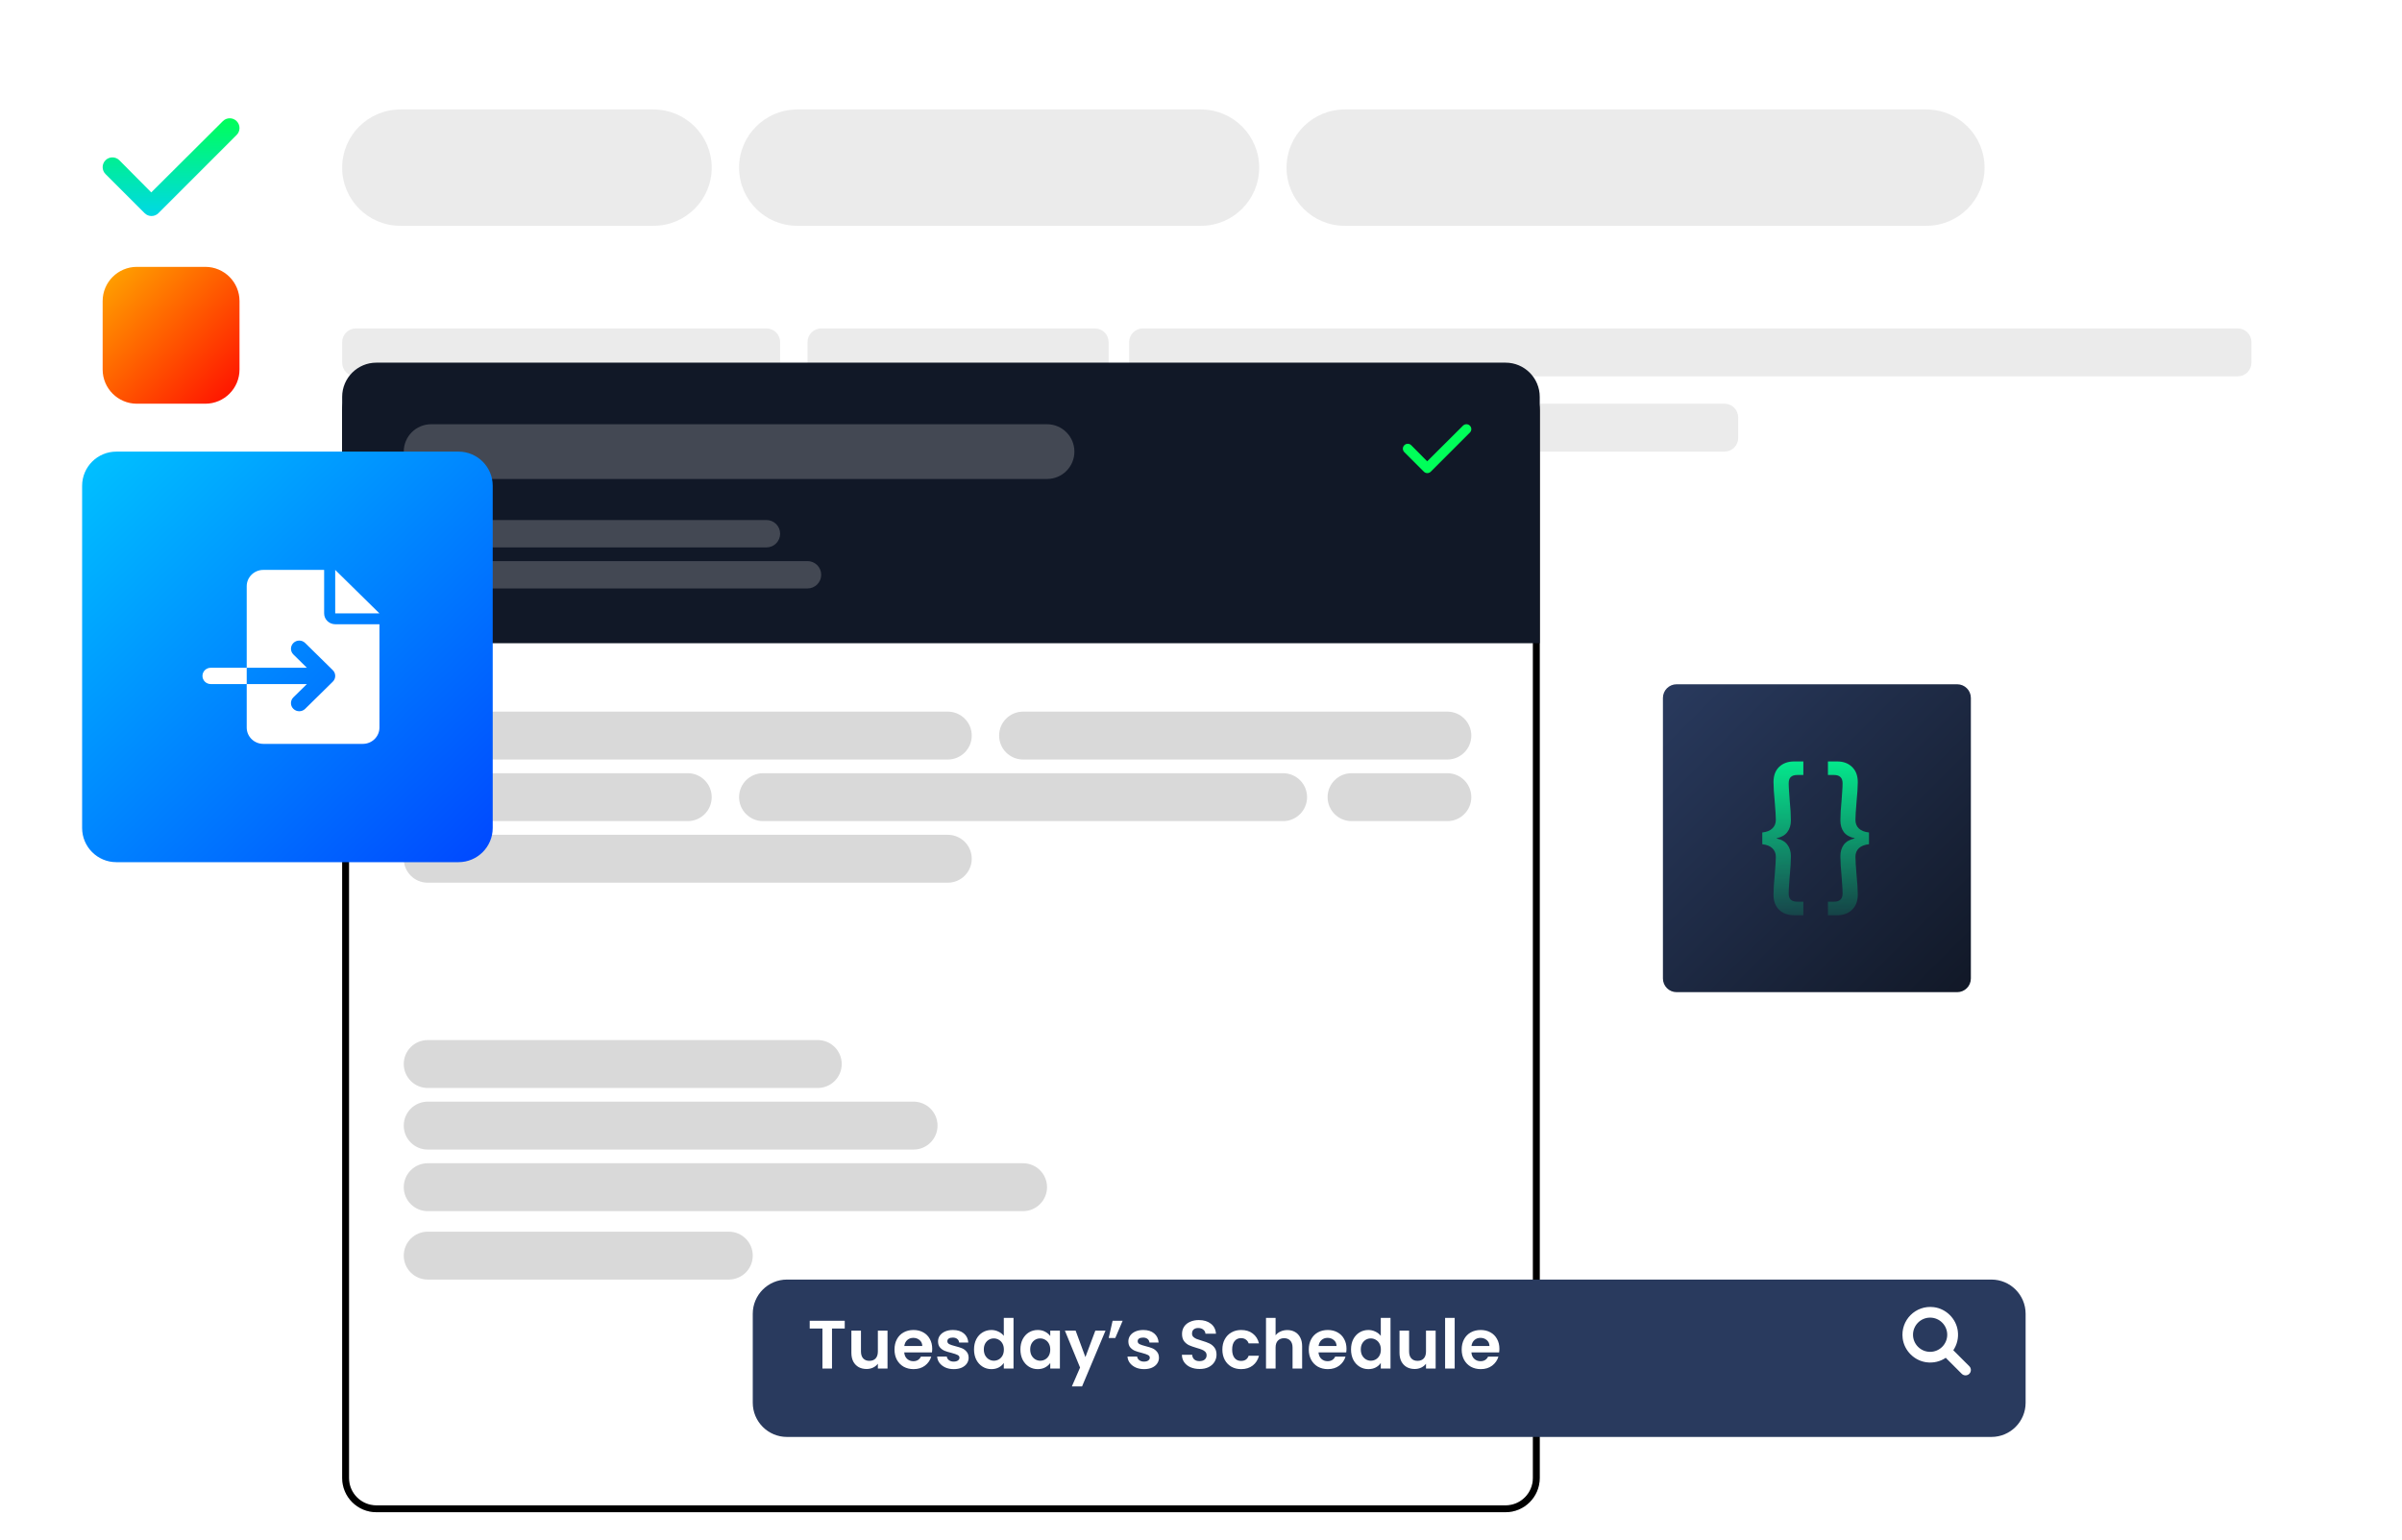 
<svg width="351" height="225" viewBox="0 0 351 225" fill="none" xmlns="http://www.w3.org/2000/svg">
<g filter="url(#filter0_i_4_153)">
<path d="M342 2H9C6.239 2 4 4.239 4 7V77C4 79.761 6.239 82 9 82H342C344.761 82 347 79.761 347 77V7C347 4.239 344.761 2 342 2Z" fill="white"/>
</g>
<g filter="url(#filter1_i_4_153)">
<path d="M15 44C15 41.239 17.239 39 20 39H30C32.761 39 35 41.239 35 44V54C35 56.761 32.761 59 30 59H20C17.239 59 15 56.761 15 54V44Z" fill="url(#paint0_linear_4_153)"/>
</g>
<path d="M95.5 16H58.5C53.806 16 50 19.806 50 24.5C50 29.194 53.806 33 58.5 33H95.5C100.194 33 104 29.194 104 24.5C104 19.806 100.194 16 95.5 16Z" fill="#D9D9D9" fill-opacity="0.5"/>
<path d="M112 48H52C50.895 48 50 48.895 50 50V53C50 54.105 50.895 55 52 55H112C113.105 55 114 54.105 114 53V50C114 48.895 113.105 48 112 48Z" fill="#D9D9D9" fill-opacity="0.5"/>
<path d="M160 48H120C118.895 48 118 48.895 118 50V53C118 54.105 118.895 55 120 55H160C161.105 55 162 54.105 162 53V50C162 48.895 161.105 48 160 48Z" fill="#D9D9D9" fill-opacity="0.5"/>
<path d="M327 48H167C165.895 48 165 48.895 165 50V53C165 54.105 165.895 55 167 55H327C328.105 55 329 54.105 329 53V50C329 48.895 328.105 48 327 48Z" fill="#D9D9D9" fill-opacity="0.5"/>
<path d="M149 59H52C50.895 59 50 59.895 50 61V64C50 65.105 50.895 66 52 66H149C150.105 66 151 65.105 151 64V61C151 59.895 150.105 59 149 59Z" fill="#D9D9D9" fill-opacity="0.5"/>
<path d="M252 59H155C153.895 59 153 59.895 153 61V64C153 65.105 153.895 66 155 66H252C253.105 66 254 65.105 254 64V61C254 59.895 253.105 59 252 59Z" fill="#D9D9D9" fill-opacity="0.5"/>
<path d="M175.5 16H116.5C111.806 16 108 19.806 108 24.5C108 29.194 111.806 33 116.5 33H175.5C180.194 33 184 29.194 184 24.5C184 19.806 180.194 16 175.5 16Z" fill="#D9D9D9" fill-opacity="0.5"/>
<path d="M281.5 16H196.5C191.806 16 188 19.806 188 24.5C188 29.194 191.806 33 196.5 33H281.5C286.194 33 290 29.194 290 24.5C290 19.806 286.194 16 281.5 16Z" fill="#D9D9D9" fill-opacity="0.5"/>
<g filter="url(#filter2_i_4_153)">
<path d="M34.58 17.705C35.138 18.263 35.138 19.165 34.58 19.723L23.152 31.152C22.594 31.71 21.692 31.71 21.134 31.152L15.418 25.438C14.861 24.88 14.861 23.978 15.418 23.42C15.976 22.862 16.881 22.862 17.439 23.42L22.103 28.12L32.562 17.705C33.12 17.146 34.022 17.146 34.58 17.705Z" fill="url(#paint1_linear_4_153)"/>
</g>
<g filter="url(#filter3_i_4_153)">
<path d="M220 53H55C52.239 53 50 55.239 50 58V214C50 216.761 52.239 219 55 219H220C222.761 219 225 216.761 225 214V58C225 55.239 222.761 53 220 53Z" fill="white"/>
<path d="M220 53.5H55C52.515 53.5 50.5 55.515 50.5 58V214C50.5 216.485 52.515 218.5 55 218.5H220C222.485 218.5 224.5 216.485 224.5 214V58C224.5 55.515 222.485 53.5 220 53.5Z" stroke="black"/>
<path d="M220 53.5H55C52.515 53.5 50.5 55.515 50.5 58V214C50.5 216.485 52.515 218.5 55 218.5H220C222.485 218.5 224.5 216.485 224.5 214V58C224.5 55.515 222.485 53.5 220 53.5Z" stroke="black" stroke-opacity="0.2"/>
</g>
<path d="M138.5 104H62.5C60.567 104 59 105.567 59 107.5C59 109.433 60.567 111 62.5 111H138.5C140.433 111 142 109.433 142 107.5C142 105.567 140.433 104 138.5 104Z" fill="black" fill-opacity="0.15"/>
<path d="M119.5 152H62.5C60.567 152 59 153.567 59 155.5C59 157.433 60.567 159 62.5 159H119.5C121.433 159 123 157.433 123 155.5C123 153.567 121.433 152 119.5 152Z" fill="black" fill-opacity="0.15"/>
<path d="M106.5 180H62.5C60.567 180 59 181.567 59 183.5C59 185.433 60.567 187 62.5 187H106.5C108.433 187 110 185.433 110 183.5C110 181.567 108.433 180 106.5 180Z" fill="black" fill-opacity="0.15"/>
<path d="M149.5 170H62.5C60.567 170 59 171.567 59 173.5C59 175.433 60.567 177 62.5 177H149.5C151.433 177 153 175.433 153 173.5C153 171.567 151.433 170 149.5 170Z" fill="black" fill-opacity="0.15"/>
<path d="M133.5 161H62.5C60.567 161 59 162.567 59 164.5C59 166.433 60.567 168 62.5 168H133.5C135.433 168 137 166.433 137 164.5C137 162.567 135.433 161 133.5 161Z" fill="black" fill-opacity="0.15"/>
<path d="M211.5 113H197.5C195.567 113 194 114.567 194 116.5C194 118.433 195.567 120 197.5 120H211.5C213.433 120 215 118.433 215 116.5C215 114.567 213.433 113 211.5 113Z" fill="black" fill-opacity="0.15"/>
<path d="M138.5 122H62.5C60.567 122 59 123.567 59 125.5C59 127.433 60.567 129 62.5 129H138.5C140.433 129 142 127.433 142 125.5C142 123.567 140.433 122 138.5 122Z" fill="black" fill-opacity="0.15"/>
<path d="M100.5 113H62.5C60.567 113 59 114.567 59 116.5C59 118.433 60.567 120 62.5 120H100.5C102.433 120 104 118.433 104 116.5C104 114.567 102.433 113 100.5 113Z" fill="black" fill-opacity="0.15"/>
<path d="M211.5 104H149.5C147.567 104 146 105.567 146 107.5C146 109.433 147.567 111 149.5 111H211.5C213.433 111 215 109.433 215 107.5C215 105.567 213.433 104 211.5 104Z" fill="black" fill-opacity="0.15"/>
<path d="M187.5 113H111.5C109.567 113 108 114.567 108 116.5C108 118.433 109.567 120 111.5 120H187.5C189.433 120 191 118.433 191 116.5C191 114.567 189.433 113 187.5 113Z" fill="black" fill-opacity="0.15"/>
<path d="M50 58C50 55.239 52.239 53 55 53H220C222.761 53 225 55.239 225 58V94H50V58Z" fill="#111827"/>
<g filter="url(#filter4_i_4_153)">
<path d="M214.791 62.21C215.07 62.489 215.07 62.94 214.791 63.219L209.076 68.933C208.797 69.212 208.346 69.212 208.067 68.933L205.209 66.076C204.93 65.797 204.93 65.346 205.209 65.067C205.488 64.788 205.94 64.788 206.219 65.067L208.552 67.418L213.782 62.21C214.061 61.93 214.512 61.93 214.791 62.21Z" fill="#00FF59"/>
</g>
<path d="M153 62H63C60.791 62 59 63.791 59 66C59 68.209 60.791 70 63 70H153C155.209 70 157 68.209 157 66C157 63.791 155.209 62 153 62Z" fill="#D9D9D9" fill-opacity="0.25"/>
<path d="M112 76H61C59.895 76 59 76.895 59 78C59 79.105 59.895 80 61 80H112C113.105 80 114 79.105 114 78C114 76.895 113.105 76 112 76Z" fill="#D9D9D9" fill-opacity="0.25"/>
<path d="M118 82H61C59.895 82 59 82.895 59 84C59 85.105 59.895 86 61 86H118C119.105 86 120 85.105 120 84C120 82.895 119.105 82 118 82Z" fill="#D9D9D9" fill-opacity="0.25"/>
<g filter="url(#filter5_i_4_153)">
<path d="M67 66H17C14.239 66 12 68.239 12 71V121C12 123.761 14.239 126 17 126H67C69.761 126 72 123.761 72 121V71C72 68.239 69.761 66 67 66Z" fill="url(#paint2_linear_4_153)"/>
</g>
<path d="M48.983 83.288V89.644H55.448L48.983 83.288ZM47.366 89.644V83.288H38.476C37.138 83.288 36.052 84.355 36.052 85.672V97.589H44.846L42.874 95.651C42.401 95.185 42.401 94.431 42.874 93.966C43.348 93.5 44.115 93.5 44.589 93.966L48.63 97.938C49.103 98.404 49.103 99.158 48.63 99.623L44.589 103.596C44.115 104.061 43.348 104.061 42.874 103.596C42.633 103.364 42.517 103.061 42.517 102.753C42.517 102.445 42.636 102.143 42.872 101.911L44.846 99.972H36.052V106.328C36.052 107.644 37.138 108.712 38.476 108.712H53.024C54.363 108.712 55.448 107.645 55.448 106.328V91.233H49.028C48.089 91.233 47.366 90.523 47.366 89.644ZM30.799 97.589C30.129 97.589 29.586 98.12 29.586 98.781C29.586 99.439 30.129 99.972 30.799 99.972H36.052V97.589H30.799Z" fill="white"/>
<g filter="url(#filter6_i_4_153)">
<path d="M291 185H115C112.239 185 110 187.239 110 190V203C110 205.761 112.239 208 115 208H291C293.761 208 296 205.761 296 203V190C296 187.239 293.761 185 291 185Z" fill="#293A5E"/>
</g>
<path d="M123.44 193.02V194.15H121.58V200H120.18V194.15H118.32V193.02H123.44ZM129.691 194.46V200H128.281V199.3C128.101 199.54 127.865 199.73 127.571 199.87C127.285 200.003 126.971 200.07 126.631 200.07C126.198 200.07 125.815 199.98 125.481 199.8C125.148 199.613 124.885 199.343 124.691 198.99C124.505 198.63 124.411 198.203 124.411 197.71V194.46H125.811V197.51C125.811 197.95 125.921 198.29 126.141 198.53C126.361 198.763 126.661 198.88 127.041 198.88C127.428 198.88 127.731 198.763 127.951 198.53C128.171 198.29 128.281 197.95 128.281 197.51V194.46H129.691ZM136.223 197.11C136.223 197.31 136.209 197.49 136.183 197.65H132.133C132.166 198.05 132.306 198.363 132.553 198.59C132.799 198.817 133.103 198.93 133.463 198.93C133.983 198.93 134.353 198.707 134.573 198.26H136.083C135.923 198.793 135.616 199.233 135.163 199.58C134.709 199.92 134.153 200.09 133.493 200.09C132.959 200.09 132.479 199.973 132.053 199.74C131.633 199.5 131.303 199.163 131.063 198.73C130.829 198.297 130.713 197.797 130.713 197.23C130.713 196.657 130.829 196.153 131.063 195.72C131.296 195.287 131.623 194.953 132.043 194.72C132.463 194.487 132.946 194.37 133.493 194.37C134.019 194.37 134.489 194.483 134.903 194.71C135.323 194.937 135.646 195.26 135.873 195.68C136.106 196.093 136.223 196.57 136.223 197.11ZM134.773 196.71C134.766 196.35 134.636 196.063 134.383 195.85C134.129 195.63 133.819 195.52 133.453 195.52C133.106 195.52 132.813 195.627 132.573 195.84C132.339 196.047 132.196 196.337 132.143 196.71H134.773ZM139.365 200.09C138.911 200.09 138.505 200.01 138.145 199.85C137.785 199.683 137.498 199.46 137.285 199.18C137.078 198.9 136.965 198.59 136.945 198.25H138.355C138.381 198.463 138.485 198.64 138.665 198.78C138.851 198.92 139.081 198.99 139.355 198.99C139.621 198.99 139.828 198.937 139.975 198.83C140.128 198.723 140.205 198.587 140.205 198.42C140.205 198.24 140.111 198.107 139.925 198.02C139.745 197.927 139.455 197.827 139.055 197.72C138.641 197.62 138.301 197.517 138.035 197.41C137.775 197.303 137.548 197.14 137.355 196.92C137.168 196.7 137.075 196.403 137.075 196.03C137.075 195.723 137.161 195.443 137.335 195.19C137.515 194.937 137.768 194.737 138.095 194.59C138.428 194.443 138.818 194.37 139.265 194.37C139.925 194.37 140.451 194.537 140.845 194.87C141.238 195.197 141.455 195.64 141.495 196.2H140.155C140.135 195.98 140.041 195.807 139.875 195.68C139.715 195.547 139.498 195.48 139.225 195.48C138.971 195.48 138.775 195.527 138.635 195.62C138.501 195.713 138.435 195.843 138.435 196.01C138.435 196.197 138.528 196.34 138.715 196.44C138.901 196.533 139.191 196.63 139.585 196.73C139.985 196.83 140.315 196.933 140.575 197.04C140.835 197.147 141.058 197.313 141.245 197.54C141.438 197.76 141.538 198.053 141.545 198.42C141.545 198.74 141.455 199.027 141.275 199.28C141.101 199.533 140.848 199.733 140.515 199.88C140.188 200.02 139.805 200.09 139.365 200.09ZM142.334 197.21C142.334 196.65 142.444 196.153 142.664 195.72C142.891 195.287 143.197 194.953 143.584 194.72C143.971 194.487 144.401 194.37 144.874 194.37C145.234 194.37 145.577 194.45 145.904 194.61C146.231 194.763 146.491 194.97 146.684 195.23V192.6H148.104V200H146.684V199.18C146.511 199.453 146.267 199.673 145.954 199.84C145.641 200.007 145.277 200.09 144.864 200.09C144.397 200.09 143.971 199.97 143.584 199.73C143.197 199.49 142.891 199.153 142.664 198.72C142.444 198.28 142.334 197.777 142.334 197.21ZM146.694 197.23C146.694 196.89 146.627 196.6 146.494 196.36C146.361 196.113 146.181 195.927 145.954 195.8C145.727 195.667 145.484 195.6 145.224 195.6C144.964 195.6 144.724 195.663 144.504 195.79C144.284 195.917 144.104 196.103 143.964 196.35C143.831 196.59 143.764 196.877 143.764 197.21C143.764 197.543 143.831 197.837 143.964 198.09C144.104 198.337 144.284 198.527 144.504 198.66C144.731 198.793 144.971 198.86 145.224 198.86C145.484 198.86 145.727 198.797 145.954 198.67C146.181 198.537 146.361 198.35 146.494 198.11C146.627 197.863 146.694 197.57 146.694 197.23ZM149.111 197.21C149.111 196.65 149.221 196.153 149.441 195.72C149.668 195.287 149.971 194.953 150.351 194.72C150.738 194.487 151.168 194.37 151.641 194.37C152.055 194.37 152.415 194.453 152.721 194.62C153.035 194.787 153.285 194.997 153.471 195.25V194.46H154.881V200H153.471V199.19C153.291 199.45 153.041 199.667 152.721 199.84C152.408 200.007 152.045 200.09 151.631 200.09C151.165 200.09 150.738 199.97 150.351 199.73C149.971 199.49 149.668 199.153 149.441 198.72C149.221 198.28 149.111 197.777 149.111 197.21ZM153.471 197.23C153.471 196.89 153.405 196.6 153.271 196.36C153.138 196.113 152.958 195.927 152.731 195.8C152.505 195.667 152.261 195.6 152.001 195.6C151.741 195.6 151.501 195.663 151.281 195.79C151.061 195.917 150.881 196.103 150.741 196.35C150.608 196.59 150.541 196.877 150.541 197.21C150.541 197.543 150.608 197.837 150.741 198.09C150.881 198.337 151.061 198.527 151.281 198.66C151.508 198.793 151.748 198.86 152.001 198.86C152.261 198.86 152.505 198.797 152.731 198.67C152.958 198.537 153.138 198.35 153.271 198.11C153.405 197.863 153.471 197.57 153.471 197.23ZM161.549 194.46L158.119 202.62H156.629L157.829 199.86L155.609 194.46H157.179L158.609 198.33L160.059 194.46H161.549ZM162.583 193.02H164.053L162.973 195.54H162.013L162.583 193.02ZM167.177 200.09C166.724 200.09 166.317 200.01 165.957 199.85C165.597 199.683 165.311 199.46 165.097 199.18C164.891 198.9 164.777 198.59 164.757 198.25H166.167C166.194 198.463 166.297 198.64 166.477 198.78C166.664 198.92 166.894 198.99 167.167 198.99C167.434 198.99 167.641 198.937 167.787 198.83C167.941 198.723 168.017 198.587 168.017 198.42C168.017 198.24 167.924 198.107 167.737 198.02C167.557 197.927 167.267 197.827 166.867 197.72C166.454 197.62 166.114 197.517 165.847 197.41C165.587 197.303 165.361 197.14 165.167 196.92C164.981 196.7 164.887 196.403 164.887 196.03C164.887 195.723 164.974 195.443 165.147 195.19C165.327 194.937 165.581 194.737 165.907 194.59C166.241 194.443 166.631 194.37 167.077 194.37C167.737 194.37 168.264 194.537 168.657 194.87C169.051 195.197 169.267 195.64 169.307 196.2H167.967C167.947 195.98 167.854 195.807 167.687 195.68C167.527 195.547 167.311 195.48 167.037 195.48C166.784 195.48 166.587 195.527 166.447 195.62C166.314 195.713 166.247 195.843 166.247 196.01C166.247 196.197 166.341 196.34 166.527 196.44C166.714 196.533 167.004 196.63 167.397 196.73C167.797 196.83 168.127 196.933 168.387 197.04C168.647 197.147 168.871 197.313 169.057 197.54C169.251 197.76 169.351 198.053 169.357 198.42C169.357 198.74 169.267 199.027 169.087 199.28C168.914 199.533 168.661 199.733 168.327 199.88C168.001 200.02 167.617 200.09 167.177 200.09ZM175.299 200.07C174.813 200.07 174.373 199.987 173.979 199.82C173.593 199.653 173.286 199.413 173.059 199.1C172.833 198.787 172.716 198.417 172.709 197.99H174.209C174.229 198.277 174.329 198.503 174.509 198.67C174.696 198.837 174.949 198.92 175.269 198.92C175.596 198.92 175.853 198.843 176.039 198.69C176.226 198.53 176.319 198.323 176.319 198.07C176.319 197.863 176.256 197.693 176.129 197.56C176.003 197.427 175.843 197.323 175.649 197.25C175.463 197.17 175.203 197.083 174.869 196.99C174.416 196.857 174.046 196.727 173.759 196.6C173.479 196.467 173.236 196.27 173.029 196.01C172.829 195.743 172.729 195.39 172.729 194.95C172.729 194.537 172.833 194.177 173.039 193.87C173.246 193.563 173.536 193.33 173.909 193.17C174.283 193.003 174.709 192.92 175.189 192.92C175.909 192.92 176.493 193.097 176.939 193.45C177.393 193.797 177.643 194.283 177.689 194.91H176.149C176.136 194.67 176.033 194.473 175.839 194.32C175.653 194.16 175.403 194.08 175.089 194.08C174.816 194.08 174.596 194.15 174.429 194.29C174.269 194.43 174.189 194.633 174.189 194.9C174.189 195.087 174.249 195.243 174.369 195.37C174.496 195.49 174.649 195.59 174.829 195.67C175.016 195.743 175.276 195.83 175.609 195.93C176.063 196.063 176.433 196.197 176.719 196.33C177.006 196.463 177.253 196.663 177.459 196.93C177.666 197.197 177.769 197.547 177.769 197.98C177.769 198.353 177.673 198.7 177.479 199.02C177.286 199.34 177.003 199.597 176.629 199.79C176.256 199.977 175.813 200.07 175.299 200.07ZM178.623 197.23C178.623 196.657 178.74 196.157 178.973 195.73C179.206 195.297 179.53 194.963 179.943 194.73C180.356 194.49 180.83 194.37 181.363 194.37C182.05 194.37 182.616 194.543 183.063 194.89C183.516 195.23 183.82 195.71 183.973 196.33H182.463C182.383 196.09 182.246 195.903 182.053 195.77C181.866 195.63 181.633 195.56 181.353 195.56C180.953 195.56 180.636 195.707 180.403 196C180.17 196.287 180.053 196.697 180.053 197.23C180.053 197.757 180.17 198.167 180.403 198.46C180.636 198.747 180.953 198.89 181.353 198.89C181.92 198.89 182.29 198.637 182.463 198.13H183.973C183.82 198.73 183.516 199.207 183.063 199.56C182.61 199.913 182.043 200.09 181.363 200.09C180.83 200.09 180.356 199.973 179.943 199.74C179.53 199.5 179.206 199.167 178.973 198.74C178.74 198.307 178.623 197.803 178.623 197.23ZM188.119 194.38C188.539 194.38 188.912 194.473 189.239 194.66C189.565 194.84 189.819 195.11 189.999 195.47C190.185 195.823 190.279 196.25 190.279 196.75V200H188.879V196.94C188.879 196.5 188.769 196.163 188.549 195.93C188.329 195.69 188.029 195.57 187.649 195.57C187.262 195.57 186.955 195.69 186.729 195.93C186.509 196.163 186.399 196.5 186.399 196.94V200H184.999V192.6H186.399V195.15C186.579 194.91 186.819 194.723 187.119 194.59C187.419 194.45 187.752 194.38 188.119 194.38ZM196.76 197.11C196.76 197.31 196.747 197.49 196.72 197.65H192.67C192.703 198.05 192.843 198.363 193.09 198.59C193.337 198.817 193.64 198.93 194 198.93C194.52 198.93 194.89 198.707 195.11 198.26H196.62C196.46 198.793 196.153 199.233 195.7 199.58C195.247 199.92 194.69 200.09 194.03 200.09C193.497 200.09 193.017 199.973 192.59 199.74C192.17 199.5 191.84 199.163 191.6 198.73C191.367 198.297 191.25 197.797 191.25 197.23C191.25 196.657 191.367 196.153 191.6 195.72C191.833 195.287 192.16 194.953 192.58 194.72C193 194.487 193.483 194.37 194.03 194.37C194.557 194.37 195.027 194.483 195.44 194.71C195.86 194.937 196.183 195.26 196.41 195.68C196.643 196.093 196.76 196.57 196.76 197.11ZM195.31 196.71C195.303 196.35 195.173 196.063 194.92 195.85C194.667 195.63 194.357 195.52 193.99 195.52C193.643 195.52 193.35 195.627 193.11 195.84C192.877 196.047 192.733 196.337 192.68 196.71H195.31ZM197.422 197.21C197.422 196.65 197.532 196.153 197.752 195.72C197.978 195.287 198.285 194.953 198.672 194.72C199.058 194.487 199.488 194.37 199.962 194.37C200.322 194.37 200.665 194.45 200.992 194.61C201.318 194.763 201.578 194.97 201.772 195.23V192.6H203.192V200H201.772V199.18C201.598 199.453 201.355 199.673 201.042 199.84C200.728 200.007 200.365 200.09 199.952 200.09C199.485 200.09 199.058 199.97 198.672 199.73C198.285 199.49 197.978 199.153 197.752 198.72C197.532 198.28 197.422 197.777 197.422 197.21ZM201.782 197.23C201.782 196.89 201.715 196.6 201.582 196.36C201.448 196.113 201.268 195.927 201.042 195.8C200.815 195.667 200.572 195.6 200.312 195.6C200.052 195.6 199.812 195.663 199.592 195.79C199.372 195.917 199.192 196.103 199.052 196.35C198.918 196.59 198.852 196.877 198.852 197.21C198.852 197.543 198.918 197.837 199.052 198.09C199.192 198.337 199.372 198.527 199.592 198.66C199.818 198.793 200.058 198.86 200.312 198.86C200.572 198.86 200.815 198.797 201.042 198.67C201.268 198.537 201.448 198.35 201.582 198.11C201.715 197.863 201.782 197.57 201.782 197.23ZM209.789 194.46V200H208.379V199.3C208.199 199.54 207.962 199.73 207.669 199.87C207.382 200.003 207.069 200.07 206.729 200.07C206.296 200.07 205.912 199.98 205.579 199.8C205.246 199.613 204.982 199.343 204.789 198.99C204.602 198.63 204.509 198.203 204.509 197.71V194.46H205.909V197.51C205.909 197.95 206.019 198.29 206.239 198.53C206.459 198.763 206.759 198.88 207.139 198.88C207.526 198.88 207.829 198.763 208.049 198.53C208.269 198.29 208.379 197.95 208.379 197.51V194.46H209.789ZM212.57 192.6V200H211.17V192.6H212.57ZM219.104 197.11C219.104 197.31 219.09 197.49 219.064 197.65H215.014C215.047 198.05 215.187 198.363 215.434 198.59C215.68 198.817 215.984 198.93 216.344 198.93C216.864 198.93 217.234 198.707 217.454 198.26H218.964C218.804 198.793 218.497 199.233 218.044 199.58C217.59 199.92 217.034 200.09 216.374 200.09C215.84 200.09 215.36 199.973 214.934 199.74C214.514 199.5 214.184 199.163 213.944 198.73C213.71 198.297 213.594 197.797 213.594 197.23C213.594 196.657 213.71 196.153 213.944 195.72C214.177 195.287 214.504 194.953 214.924 194.72C215.344 194.487 215.827 194.37 216.374 194.37C216.9 194.37 217.37 194.483 217.784 194.71C218.204 194.937 218.527 195.26 218.754 195.68C218.987 196.093 219.104 196.57 219.104 197.11ZM217.654 196.71C217.647 196.35 217.517 196.063 217.264 195.85C217.01 195.63 216.7 195.52 216.334 195.52C215.987 195.52 215.694 195.627 215.454 195.84C215.22 196.047 215.077 196.337 215.024 196.71H217.654Z" fill="white"/>
<path d="M287.771 199.666L285.434 197.328C285.965 196.539 286.228 195.553 286.087 194.502C285.848 192.715 284.383 191.26 282.594 191.034C279.934 190.697 277.697 192.934 278.034 195.594C278.26 197.384 279.715 198.85 281.502 199.088C282.553 199.228 283.54 198.966 284.329 198.434L286.666 200.772C286.972 201.077 287.466 201.077 287.771 200.772C288.076 200.467 288.076 199.971 287.771 199.666ZM279.545 195.062C279.545 193.684 280.666 192.562 282.045 192.562C283.423 192.562 284.545 193.684 284.545 195.062C284.545 196.441 283.423 197.562 282.045 197.562C280.666 197.562 279.545 196.441 279.545 195.062Z" fill="white"/>
<g filter="url(#filter7_i_4_153)">
<path d="M286 100H245C243.895 100 243 100.895 243 102V143C243 144.105 243.895 145 245 145H286C287.105 145 288 144.105 288 143V102C288 100.895 287.105 100 286 100Z" fill="url(#paint3_linear_4_153)"/>
<path d="M257.52 121.66C258.16 121.593 258.647 121.4 258.98 121.08C259.327 120.76 259.5 120.34 259.5 119.82C259.5 119.34 259.447 118.46 259.34 117.18C259.22 115.98 259.16 115.02 259.16 114.3C259.16 113.353 259.433 112.613 259.98 112.08C260.54 111.547 261.273 111.28 262.18 111.28H263.52V113.26H262.64C262.213 113.26 261.893 113.36 261.68 113.56C261.48 113.747 261.38 114.053 261.38 114.48C261.38 114.8 261.4 115.227 261.44 115.76C261.48 116.293 261.507 116.673 261.52 116.9C261.64 118.127 261.7 119.127 261.7 119.9C261.7 120.58 261.527 121.147 261.18 121.6C260.847 122.053 260.327 122.353 259.62 122.5V122.54C260.327 122.687 260.847 122.987 261.18 123.44C261.527 123.893 261.7 124.46 261.7 125.14C261.7 125.913 261.64 126.913 261.52 128.14C261.507 128.367 261.48 128.747 261.44 129.28C261.4 129.813 261.38 130.24 261.38 130.56C261.38 130.987 261.48 131.293 261.68 131.48C261.893 131.68 262.213 131.78 262.64 131.78H263.52V133.76H262.18C261.273 133.76 260.54 133.493 259.98 132.96C259.433 132.427 259.16 131.687 259.16 130.74C259.16 130.02 259.22 129.06 259.34 127.86C259.447 126.58 259.5 125.7 259.5 125.22C259.5 124.7 259.327 124.28 258.98 123.96C258.647 123.64 258.16 123.447 257.52 123.38V121.66ZM273.113 123.38C272.473 123.447 271.979 123.64 271.633 123.96C271.299 124.28 271.133 124.7 271.133 125.22C271.133 125.7 271.186 126.58 271.293 127.86C271.413 129.06 271.473 130.02 271.473 130.74C271.473 131.687 271.193 132.427 270.633 132.96C270.086 133.493 269.359 133.76 268.453 133.76H267.113V131.78H267.993C268.419 131.78 268.733 131.68 268.933 131.48C269.146 131.293 269.253 130.987 269.253 130.56C269.253 130.24 269.233 129.813 269.193 129.28C269.153 128.747 269.126 128.367 269.113 128.14C268.993 126.913 268.933 125.913 268.933 125.14C268.933 124.46 269.099 123.893 269.433 123.44C269.779 122.987 270.306 122.687 271.013 122.54V122.5C270.306 122.353 269.779 122.053 269.433 121.6C269.099 121.147 268.933 120.58 268.933 119.9C268.933 119.127 268.993 118.127 269.113 116.9C269.126 116.673 269.153 116.293 269.193 115.76C269.233 115.227 269.253 114.8 269.253 114.48C269.253 114.053 269.146 113.747 268.933 113.56C268.733 113.36 268.419 113.26 267.993 113.26H267.113V111.28H268.453C269.359 111.28 270.086 111.547 270.633 112.08C271.193 112.613 271.473 113.353 271.473 114.3C271.473 115.02 271.413 115.98 271.293 117.18C271.186 118.46 271.133 119.34 271.133 119.82C271.133 120.34 271.299 120.76 271.633 121.08C271.979 121.4 272.473 121.593 273.113 121.66V123.38Z" fill="url(#paint4_linear_4_153)"/>
</g>
<defs>
<filter id="filter0_i_4_153" x="4" y="2" width="343" height="82" filterUnits="userSpaceOnUse" color-interpolation-filters="sRGB">
<feFlood flood-opacity="0" result="BackgroundImageFix"/>
<feBlend mode="normal" in="SourceGraphic" in2="BackgroundImageFix" result="shape"/>
<feColorMatrix in="SourceAlpha" type="matrix" values="0 0 0 0 0 0 0 0 0 0 0 0 0 0 0 0 0 0 127 0" result="hardAlpha"/>
<feOffset dy="2"/>
<feGaussianBlur stdDeviation="1.92"/>
<feComposite in2="hardAlpha" operator="arithmetic" k2="-1" k3="1"/>
<feColorMatrix type="matrix" values="0 0 0 0 0.502 0 0 0 0 0.502 0 0 0 0 0.502 0 0 0 0.25 0"/>
<feBlend mode="normal" in2="shape" result="effect1_innerShadow_4_153"/>
</filter>
<filter id="filter1_i_4_153" x="15" y="39" width="20" height="20" filterUnits="userSpaceOnUse" color-interpolation-filters="sRGB">
<feFlood flood-opacity="0" result="BackgroundImageFix"/>
<feBlend mode="normal" in="SourceGraphic" in2="BackgroundImageFix" result="shape"/>
<feColorMatrix in="SourceAlpha" type="matrix" values="0 0 0 0 0 0 0 0 0 0 0 0 0 0 0 0 0 0 127 0" result="hardAlpha"/>
<feOffset/>
<feGaussianBlur stdDeviation="1.5"/>
<feComposite in2="hardAlpha" operator="arithmetic" k2="-1" k3="1"/>
<feColorMatrix type="matrix" values="0 0 0 0 1 0 0 0 0 0.66 0 0 0 0 0 0 0 0 1 0"/>
<feBlend mode="normal" in2="shape" result="effect1_innerShadow_4_153"/>
</filter>
<filter id="filter2_i_4_153" x="15" y="17.286" width="19.999" height="14.284" filterUnits="userSpaceOnUse" color-interpolation-filters="sRGB">
<feFlood flood-opacity="0" result="BackgroundImageFix"/>
<feBlend mode="normal" in="SourceGraphic" in2="BackgroundImageFix" result="shape"/>
<feColorMatrix in="SourceAlpha" type="matrix" values="0 0 0 0 0 0 0 0 0 0 0 0 0 0 0 0 0 0 127 0" result="hardAlpha"/>
<feOffset/>
<feGaussianBlur stdDeviation="1.5"/>
<feComposite in2="hardAlpha" operator="arithmetic" k2="-1" k3="1"/>
<feColorMatrix type="matrix" values="0 0 0 0 0 0 0 0 0 1 0 0 0 0 0.58 0 0 0 1 0"/>
<feBlend mode="normal" in2="shape" result="effect1_innerShadow_4_153"/>
</filter>
<filter id="filter3_i_4_153" x="50" y="53" width="175" height="168" filterUnits="userSpaceOnUse" color-interpolation-filters="sRGB">
<feFlood flood-opacity="0" result="BackgroundImageFix"/>
<feBlend mode="normal" in="SourceGraphic" in2="BackgroundImageFix" result="shape"/>
<feColorMatrix in="SourceAlpha" type="matrix" values="0 0 0 0 0 0 0 0 0 0 0 0 0 0 0 0 0 0 127 0" result="hardAlpha"/>
<feOffset dy="2"/>
<feGaussianBlur stdDeviation="2"/>
<feComposite in2="hardAlpha" operator="arithmetic" k2="-1" k3="1"/>
<feColorMatrix type="matrix" values="0 0 0 0 0 0 0 0 0 0 0 0 0 0 0 0 0 0 0.25 0"/>
<feBlend mode="normal" in2="shape" result="effect1_innerShadow_4_153"/>
</filter>
<filter id="filter4_i_4_153" x="205" y="62" width="10.001" height="7.142" filterUnits="userSpaceOnUse" color-interpolation-filters="sRGB">
<feFlood flood-opacity="0" result="BackgroundImageFix"/>
<feBlend mode="normal" in="SourceGraphic" in2="BackgroundImageFix" result="shape"/>
<feColorMatrix in="SourceAlpha" type="matrix" values="0 0 0 0 0 0 0 0 0 0 0 0 0 0 0 0 0 0 127 0" result="hardAlpha"/>
<feOffset/>
<feGaussianBlur stdDeviation="1.5"/>
<feComposite in2="hardAlpha" operator="arithmetic" k2="-1" k3="1"/>
<feColorMatrix type="matrix" values="0 0 0 0 0 0 0 0 0 1 0 0 0 0 0.58 0 0 0 1 0"/>
<feBlend mode="normal" in2="shape" result="effect1_innerShadow_4_153"/>
</filter>
<filter id="filter5_i_4_153" x="12" y="66" width="60" height="60" filterUnits="userSpaceOnUse" color-interpolation-filters="sRGB">
<feFlood flood-opacity="0" result="BackgroundImageFix"/>
<feBlend mode="normal" in="SourceGraphic" in2="BackgroundImageFix" result="shape"/>
<feColorMatrix in="SourceAlpha" type="matrix" values="0 0 0 0 0 0 0 0 0 0 0 0 0 0 0 0 0 0 127 0" result="hardAlpha"/>
<feOffset/>
<feGaussianBlur stdDeviation="2"/>
<feComposite in2="hardAlpha" operator="arithmetic" k2="-1" k3="1"/>
<feColorMatrix type="matrix" values="0 0 0 0 0.26 0 0 0 0 0 0 0 0 0 1 0 0 0 0.5 0"/>
<feBlend mode="normal" in2="shape" result="effect1_innerShadow_4_153"/>
</filter>
<filter id="filter6_i_4_153" x="110" y="185" width="186" height="25" filterUnits="userSpaceOnUse" color-interpolation-filters="sRGB">
<feFlood flood-opacity="0" result="BackgroundImageFix"/>
<feBlend mode="normal" in="SourceGraphic" in2="BackgroundImageFix" result="shape"/>
<feColorMatrix in="SourceAlpha" type="matrix" values="0 0 0 0 0 0 0 0 0 0 0 0 0 0 0 0 0 0 127 0" result="hardAlpha"/>
<feOffset dy="2"/>
<feGaussianBlur stdDeviation="2"/>
<feComposite in2="hardAlpha" operator="arithmetic" k2="-1" k3="1"/>
<feColorMatrix type="matrix" values="0 0 0 0 0 0 0 0 0 0 0 0 0 0 0 0 0 0 0.25 0"/>
<feBlend mode="normal" in2="shape" result="effect1_innerShadow_4_153"/>
</filter>
<filter id="filter7_i_4_153" x="243" y="100" width="45" height="45" filterUnits="userSpaceOnUse" color-interpolation-filters="sRGB">
<feFlood flood-opacity="0" result="BackgroundImageFix"/>
<feBlend mode="normal" in="SourceGraphic" in2="BackgroundImageFix" result="shape"/>
<feColorMatrix in="SourceAlpha" type="matrix" values="0 0 0 0 0 0 0 0 0 0 0 0 0 0 0 0 0 0 127 0" result="hardAlpha"/>
<feOffset/>
<feGaussianBlur stdDeviation="5"/>
<feComposite in2="hardAlpha" operator="arithmetic" k2="-1" k3="1"/>
<feColorMatrix type="matrix" values="0 0 0 0 0.162 0 0 0 0 0.227 0 0 0 0 0.367 0 0 0 0.5 0"/>
<feBlend mode="normal" in2="shape" result="effect1_innerShadow_4_153"/>
</filter>
<linearGradient id="paint0_linear_4_153" x1="15" y1="39" x2="35" y2="59" gradientUnits="userSpaceOnUse">
<stop stop-color="#FFA800"/>
<stop offset="1" stop-color="#FF0C00"/>
</linearGradient>
<linearGradient id="paint1_linear_4_153" x1="24.999" y1="17.286" x2="24.999" y2="31.57" gradientUnits="userSpaceOnUse">
<stop stop-color="#00FF59"/>
<stop offset="1" stop-color="#00D8E6"/>
</linearGradient>
<linearGradient id="paint2_linear_4_153" x1="12" y1="66" x2="70.957" y2="127.008" gradientUnits="userSpaceOnUse">
<stop stop-color="#00C2FF"/>
<stop offset="1" stop-color="#0047FF"/>
</linearGradient>
<linearGradient id="paint3_linear_4_153" x1="243" y1="100" x2="288" y2="145" gradientUnits="userSpaceOnUse">
<stop stop-color="#293A5E"/>
<stop offset="1" stop-color="#111827"/>
</linearGradient>
<linearGradient id="paint4_linear_4_153" x1="265.5" y1="108" x2="265.5" y2="138" gradientUnits="userSpaceOnUse">
<stop stop-color="#00FF94"/>
<stop offset="1" stop-color="#00FF94" stop-opacity="0"/>
</linearGradient>
</defs>
</svg>

